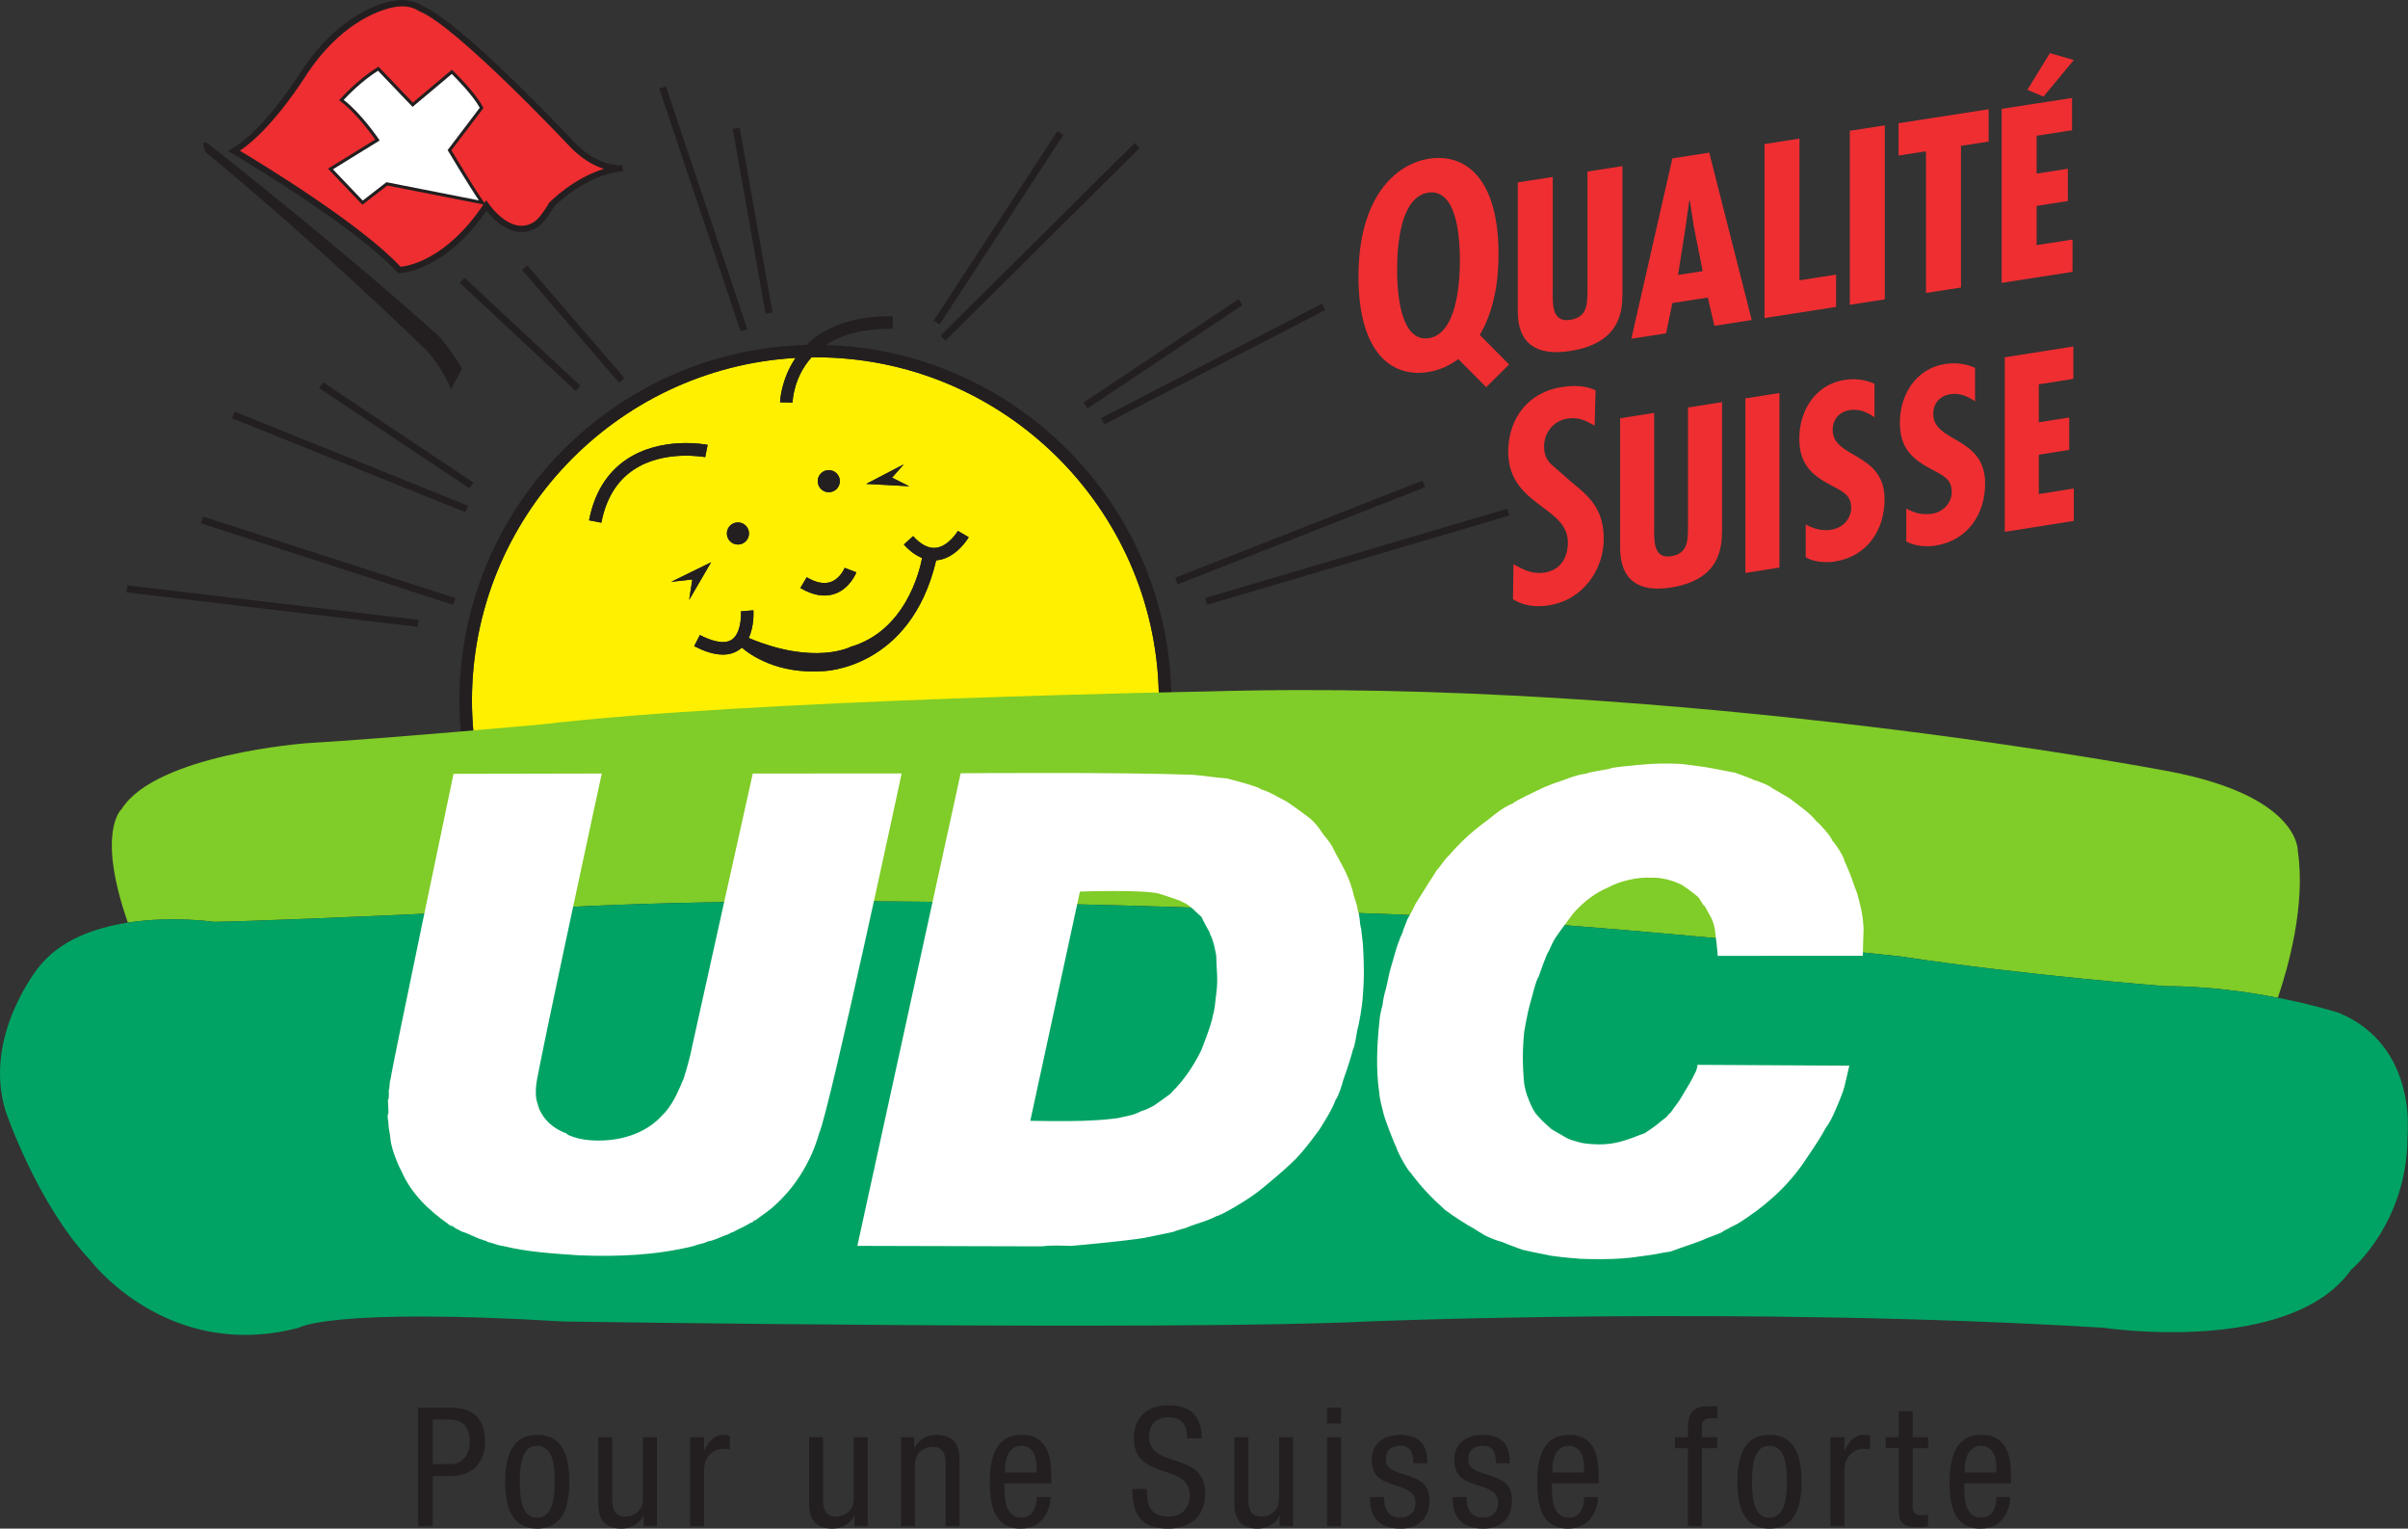 <!-- width="253.64999" height="160.97501" -->
<svg
version="1.1"
width="101.46"
height="64.39"
id="svg2"
xml:space="preserve">
	<rect width="100%" height="100%" fill="#333333" stroke="none"/>
	<g transform="scale(0.4)">
		<defs
		id="defs6">
			<clipPath
			id="clipPath18">
				<path
				d="m 0,0 2029,0 0,1287.76 -2029,0 L 0,0 z"

				id="path20" />
			</clipPath>
		</defs>
		<g
		transform="matrix(1.25,0,0,-1.25,0,160.975)"
		id="g10">
			<g
			transform="scale(0.1,0.1)"
			id="g12">
				<g
				id="g14">
					<g
					clip-path="url(#clipPath18)"
					id="g16">
						<path
						d="m 789.703,815.797 c -0.254,-0.039 -0.519,-0.02 -0.781,-0.039 -21.621,-92.051 -95.293,-93.379 -95.293,-93.379 -38.879,-2.734 -61.797,14.023 -68.508,19.824 -0.809,-0.742 -1.66,-1.445 -2.625,-2.09 -8.984,-5.996 -21.633,-4.883 -37.539,3.321 l 4.824,9.375 c 8.418,-4.317 19.922,-8.516 26.836,-3.926 7.481,4.98 8.106,18.945 7.735,23.906 l 10.527,0.84 c 0.039,-0.723 0.918,-12.969 -3.945,-23.281 55.691,-23.399 85.781,-7.5 85.781,-7.5 46.101,13.418 58.152,63.418 60.32,74.843 -5.242,2.11 -10.398,5.86 -15.379,11.348 l 7.821,7.109 c 6.523,-7.168 12.941,-10.507 19.062,-9.863 10.891,1.133 18.574,14.102 18.664,14.238 l 9.141,-5.293 c -0.43,-0.722 -10.391,-17.695 -26.641,-19.433 z m -224.113,-18.184 33.664,16.504 -18.496,-31.699 2.644,17.187 -17.812,-1.992 z m -58.836,49.825 -10.371,1.992 c 4.433,22.949 15.047,40.195 31.543,51.289 29.461,19.785 66.824,12.597 68.398,12.304 l -2.07,-10.371 c -0.352,0.078 -34.727,6.602 -60.488,-10.742 -14.063,-9.453 -23.145,-24.433 -27.012,-44.472 z m 115.086,0.253 c 5.156,0 9.348,-4.16 9.348,-9.316 0,-5.156 -4.192,-9.336 -9.348,-9.336 -5.156,0 -9.324,4.18 -9.324,9.336 0,5.156 4.168,9.316 9.324,9.316 z M 679.801,801.5 c 7.781,-4.59 14.578,-5.957 20.183,-4.004 8.157,2.793 11.789,11.836 11.809,11.934 l 9.871,-3.809 c -0.215,-0.527 -5.32,-13.594 -18.113,-18.066 -8.703,-3.047 -18.496,-1.407 -29.113,4.863 l 5.363,9.082 z m 18.613,90.254 c 5.156,0 9.324,-4.16 9.324,-9.316 0,-5.157 -4.168,-9.336 -9.324,-9.336 -5.156,0 -9.328,4.179 -9.328,9.336 0,5.156 4.172,9.316 9.328,9.316 z m 63.184,4.863 -9.883,-11.23 14.5,-7.246 -36.289,1.972 31.672,16.504 z m -74.414,90.176 c -1.125,0 -2.227,-0.078 -3.352,-0.078 -15.117,-16.856 -15.906,-36.621 -15.945,-38.067 l -10.559,0.215 c 0,0.371 0.656,19.102 13.086,37.403 -151.836,-8.731 -272.715,-134.981 -272.715,-288.965 0,-8.633 0.461,-17.11 1.184,-25.547 33.269,2.851 57.793,5.078 57.793,5.078 143.183,16.973 417.5,24.57 519.844,26.895 -3.438,156.66 -131.856,283.066 -289.336,283.066"

						id="path22"
						style="fill:#fff000;fill-opacity:1;fill-rule:nonzero;stroke:none" />
						<path
						d="m 695.973,997.145 c 12.449,8.225 30.398,14.025 56.328,13.655 l 0.137,10.54 c -36.583,0.57 -59.063,-10.54 -72.93,-24.176 -161.895,-4.102 -292.363,-136.992 -292.363,-299.863 0,-8.906 0.468,-17.715 1.23,-26.446 1.766,0.157 3.523,0.313 5.254,0.45 1.758,0.136 3.543,0.312 5.254,0.449 -0.723,8.437 -1.184,16.914 -1.184,25.547 0,153.984 120.879,280.234 272.715,288.965 -12.43,-18.301 -13.086,-37.032 -13.086,-37.403 l 10.559,-0.215 c 0.039,1.446 0.828,21.211 15.945,38.067 1.125,0 2.227,0.078 3.352,0.078 157.48,0 285.898,-126.406 289.336,-283.066 1.804,0.039 3.562,0.097 5.273,0.117 1.836,0.039 3.594,0.097 5.273,0.117 -3.488,159.434 -131.914,288.555 -291.093,293.184"

						id="path24"
						style="fill:#231f20;fill-opacity:1;fill-rule:nonzero;stroke:none" />
						<path
						d="m 594.254,902.652 2.07,10.371 c -1.574,0.293 -38.937,7.481 -68.398,-12.304 -16.496,-11.094 -27.11,-28.34 -31.543,-51.289 l 10.371,-1.992 c 3.867,20.039 12.949,35.019 27.012,44.472 25.761,17.344 60.136,10.82 60.488,10.742"

						id="path26"
						style="fill:#231f20;fill-opacity:1;fill-rule:nonzero;stroke:none" />
						<path
						d="m 703.551,787.555 c 12.793,4.472 17.898,17.539 18.113,18.066 l -9.871,3.809 c -0.02,-0.098 -3.652,-9.141 -11.809,-11.934 -5.605,-1.953 -12.402,-0.586 -20.183,4.004 l -5.363,-9.082 c 10.617,-6.27 20.41,-7.91 29.113,-4.863"

						id="path28"
						style="fill:#231f20;fill-opacity:1;fill-rule:nonzero;stroke:none" />
						<path
						d="m 788.539,826.285 c -6.121,-0.644 -12.539,2.695 -19.062,9.863 l -7.821,-7.109 c 4.981,-5.488 10.137,-9.238 15.379,-11.348 -2.168,-11.425 -14.219,-61.425 -60.32,-74.843 0,0 -30.09,-15.899 -85.781,7.5 4.863,10.312 3.984,22.558 3.945,23.281 l -10.527,-0.84 c 0.371,-4.961 -0.254,-18.926 -7.735,-23.906 -6.914,-4.59 -18.418,-0.391 -26.836,3.926 l -4.824,-9.375 c 15.906,-8.204 28.555,-9.317 37.539,-3.321 0.965,0.645 1.816,1.348 2.625,2.09 6.711,-5.801 29.629,-22.558 68.508,-19.824 0,0 73.672,1.328 95.293,93.379 0.262,0.019 0.527,0 0.781,0.039 16.25,1.738 26.211,18.711 26.641,19.433 l -9.141,5.293 c -0.09,-0.136 -7.773,-13.105 -18.664,-14.238"

						id="path30"
						style="fill:#231f20;fill-opacity:1;fill-rule:nonzero;stroke:none" />
						<path
						d="m 751.715,885.387 9.883,11.23 -31.672,-16.504 36.289,-1.972 -14.5,7.246"

						id="path32"
						style="fill:#231f20;fill-opacity:1;fill-rule:nonzero;stroke:none" />
						<path
						d="m 599.254,814.117 -33.664,-16.504 17.812,1.992 -2.644,-17.187 18.496,31.699"

						id="path34"
						style="fill:#231f20;fill-opacity:1;fill-rule:nonzero;stroke:none" />
						<path
						d="m 621.84,829.039 c 5.156,0 9.348,4.18 9.348,9.336 0,5.156 -4.192,9.316 -9.348,9.316 -5.156,0 -9.324,-4.16 -9.324,-9.316 0,-5.156 4.168,-9.336 9.324,-9.336"

						id="path36"
						style="fill:#231f20;fill-opacity:1;fill-rule:nonzero;stroke:none" />
						<path
						d="m 698.414,873.102 c 5.156,0 9.324,4.179 9.324,9.336 0,5.156 -4.168,9.316 -9.324,9.316 -5.156,0 -9.328,-4.16 -9.328,-9.316 0,-5.157 4.172,-9.336 9.328,-9.336"

						id="path38"
						style="fill:#231f20;fill-opacity:1;fill-rule:nonzero;stroke:none" />
						<path
						d="m 180.434,511.145 c 69.961,1.308 312.89,13.203 312.89,13.203 253.477,11.875 619.186,-5.274 619.186,-5.274 145.24,0 488.5,-36.972 488.5,-36.972 104.3,-15.84 223.13,-25.079 223.13,-25.079 35.67,0 69.3,-4.707 95.4,-9.804 8.63,25.41 23.56,78.144 16.83,123.34 0,0 2.63,46.211 -108.27,67.347 0,0 -411.92,79.219 -811.95,67.324 0,0 -381.556,-6.621 -559.798,-27.734 0,0 -130.704,-11.875 -198.036,-15.84 0,0 -126.738,-9.238 -155.8,-55.453 0,0 -21.719,-18.398 5.222,-95.683 37.735,5.839 72.696,0.625 72.696,0.625"

						id="path40"
						style="fill:#80cc28;fill-opacity:1;fill-rule:nonzero;stroke:none" />
						<path
						d="m 1970.7,434.582 c 0,0 -20.28,6.582 -51.16,12.637 -26.1,5.097 -59.73,9.804 -95.4,9.804 0,0 -118.83,9.239 -223.13,25.079 0,0 -343.26,36.972 -488.5,36.972 0,0 -365.709,17.149 -619.186,5.274 0,0 -242.929,-11.895 -312.89,-13.203 0,0 -34.961,5.214 -72.696,-0.625 -27.871,-4.317 -57.246,-14.668 -75.195,-37.657 0,0 -47.527,-58.086 -27.715,-121.465 0,0 26.418,-77.91 71.301,-125.41 0,0 64.687,-85.84 175.574,-56.797 0,0 26.418,17.188 223.137,5.289 0,0 516.23,-7.91 677.28,0 0,0 315.56,13.211 620.53,-5.289 0,0 157.11,-23.75 208.6,48.848 0,0 47.53,39.609 47.53,112.227 0,0 9.24,76.582 -58.08,104.316"

						id="path42"
						style="fill:#00a363;fill-opacity:1;fill-rule:nonzero;stroke:none" />
						<path
						d="m 927.887,935.543 2.722,-5.273 186.111,96.37 -2.71,5.27 -186.123,-96.367"

						id="path44"
						style="fill:#231f20;fill-opacity:1;fill-rule:nonzero;stroke:none" />
						<path
						d="m 913.082,948.59 3.281,-4.942 130.687,87.132 -3.29,4.94 -130.678,-87.13"

						id="path46"
						style="fill:#231f20;fill-opacity:1;fill-rule:nonzero;stroke:none" />
						<path
						d="m 792.516,1005 4.179,-4.22 163.68,162.34 -4.168,4.22 L 792.516,1005"

						id="path48"
						style="fill:#231f20;fill-opacity:1;fill-rule:nonzero;stroke:none" />
						<path
						d="m 786.84,1017.69 4.972,-3.24 104.278,159.73 -4.973,3.24 -104.277,-159.73"

						id="path50"
						style="fill:#231f20;fill-opacity:1;fill-rule:nonzero;stroke:none" />
						<path
						d="m 990.211,801.031 2.156,-5.527 208.563,81.836 -2.18,5.547 -208.539,-81.856"

						id="path52"
						style="fill:#231f20;fill-opacity:1;fill-rule:nonzero;stroke:none" />
						<path
						d="m 1015.52,783.98 1.69,-5.703 254.77,75.235 -1.69,5.703 -254.77,-75.235"

						id="path54"
						style="fill:#231f20;fill-opacity:1;fill-rule:nonzero;stroke:none" />
						<path
						d="m 439.918,1060.35 81.836,-95.041 4.5,3.867 -81.836,95.034 -4.5,-3.86"

						id="path56"
						style="fill:#231f20;fill-opacity:1;fill-rule:nonzero;stroke:none" />
						<path
						d="m 387.34,1049.55 97.676,-91.077 4.05,4.336 -97.683,91.071 -4.043,-4.33"

						id="path58"
						style="fill:#231f20;fill-opacity:1;fill-rule:nonzero;stroke:none" />
						<path
						d="m 268.922,960.816 126.726,-84.492 3.282,4.942 -126.727,84.492 -3.281,-4.942"

						id="path60"
						style="fill:#231f20;fill-opacity:1;fill-rule:nonzero;stroke:none" />
						<path
						d="m 195.543,935.445 196.668,-79.199 2.219,5.508 -196.66,79.199 -2.227,-5.508"

						id="path62"
						style="fill:#231f20;fill-opacity:1;fill-rule:nonzero;stroke:none" />
						<path
						d="m 169.32,846.93 212.52,-68.633 1.828,5.644 -212.52,68.653 -1.828,-5.664"

						id="path64"
						style="fill:#231f20;fill-opacity:1;fill-rule:nonzero;stroke:none" />
						<path
						d="m 106.539,788.727 245.516,-29.043 0.703,5.898 -245.516,29.063 -0.703,-5.918"

						id="path66"
						style="fill:#231f20;fill-opacity:1;fill-rule:nonzero;stroke:none" />
						<path
						d="m 555.512,1213.14 68.625,-204.61 5.652,1.9 -68.652,204.59 -5.625,-1.88"

						id="path68"
						style="fill:#231f20;fill-opacity:1;fill-rule:nonzero;stroke:none" />
						<path
						d="m 617.438,1179.25 27.722,-155.78 5.852,1.04 -27.715,155.76 -5.859,-1.02"

						id="path70"
						style="fill:#231f20;fill-opacity:1;fill-rule:nonzero;stroke:none" />
						<path
						d="m 389.371,977.145 -9.238,-17.149 c 0,0 -7.922,19.121 -21.133,32.988 0,0 -90.41,88.436 -185.461,166.306 0,0 -7.266,15.2 4.621,5.28 0,0 110.899,-87.11 192.059,-160.37 0,0 11.886,-13.852 19.152,-27.055"

						id="path72"
						style="fill:#231f20;fill-opacity:1;fill-rule:nonzero;stroke:none" />
						<path
						d="m 197.301,1160.62 c 0,0 102.304,-60.06 139.258,-100.31 0,0 37.617,0.64 73.269,54.1 0,0 20.461,-29.69 41.574,-15.84 0,0 5.274,2.66 13.203,16.5 0,0 27.071,28.38 60.067,31.04 0,0 -21.121,-3.3 -44.227,21.78 0,0 -94.386,100.31 -126.054,112.85 0,0 -7.93,5.94 -20.469,3.94 0,0 -40.918,-3.28 -77.207,-57.42 0,0 -30.383,-49.49 -59.414,-66.64"

						id="path74"
						style="fill:#ef2e31;fill-opacity:1;fill-rule:nonzero;stroke:none" />
						<path
						d="m 258.961,1225.89 c 34.988,52.19 74.785,56.16 75.184,56.18 11.367,1.79 18.378,-3.25 18.664,-3.44 l 0.273,-0.22 0.332,-0.11 c 30.77,-12.19 124.168,-111.23 125.106,-112.23 11.25,-12.23 22.031,-17.87 30.41,-20.53 -26.016,-7.95 -45.293,-27.65 -46.231,-28.63 -7.625,-13.18 -12.469,-15.98 -12.527,-16 -18.926,-12.4 -37.395,13.89 -38.164,15 l -2.227,3.21 -2.16,-3.24 c -31.726,-47.6 -64.871,-52.37 -70.047,-52.84 -34.101,36.45 -117.558,87.11 -135.449,97.78 28.105,18.84 55.613,63.12 56.836,65.07 z m 74.551,61.43 c -1.524,-0.12 -42.422,-4 -79.004,-58.57 -0.352,-0.59 -30.41,-49.24 -58.547,-65.86 l -3.867,-2.27 3.867,-2.28 c 1.027,-0.59 102.394,-60.34 138.652,-99.83 l 0.801,-0.88 1.191,0.02 c 1.575,0.02 37.95,1.56 73.293,52.5 8.602,-10.9 25.965,-24.92 42.957,-13.79 0.352,0.16 5.957,3.26 14.043,17.41 -0.117,-0.24 26.387,27.18 57.981,29.7 l 0,0 c 0.019,0 0.195,0 0.195,0 l -0.617,5.26 c -0.066,0 -0.117,-0.02 -0.184,-0.02 l 0,0 c -0.214,-0.02 -20.148,-2.66 -41.886,20.95 -3.875,4.13 -94.52,100.22 -126.68,113.34 -0.957,0.73 -9.258,6.35 -22.195,4.32"

						id="path76"
						style="fill:#231f20;fill-opacity:1;fill-rule:nonzero;stroke:none" />
						<path
						d="m 406.52,1117.07 -80.52,15.84 -20.449,-15.84 -27.071,28.38 39.61,24.41 c 0,0 -15.184,22.44 -30.371,33.67 0,0 13.879,15.82 31.027,26.39 l 29.043,-30.35 32.996,27.69 c 0,0 19.141,-18.46 25.078,-30.35 l -27.07,-35.64 c 0,0 20.461,-34.32 27.727,-44.2"

						id="path78"
						style="fill:#ffffff;fill-opacity:1;fill-rule:nonzero;stroke:none" />
						<path
						d="m 318.559,1228.2 c 1.445,-1.52 29.121,-30.45 29.121,-30.45 0,0 31.3,26.29 33.039,27.73 3.621,-3.57 18.183,-18.32 23.554,-28.47 -1.015,-1.35 -27.062,-35.65 -27.062,-35.65 l 0.461,-0.76 c 0.769,-1.31 17.695,-29.63 25.918,-41.62 -5.879,1.15 -77.93,15.33 -77.93,15.33 0,0 -18.262,-14.16 -19.992,-15.49 -1.473,1.57 -23.106,24.26 -25.098,26.35 2.578,1.58 39.375,24.28 39.375,24.28 l -0.769,1.15 c -0.617,0.9 -14.746,21.6 -29.531,33.05 3.183,3.49 14.902,15.72 28.914,24.55 z m -0.516,2.85 c -17.129,-10.55 -31.172,-26.5 -31.309,-26.66 l -0.937,-1.07 1.152,-0.86 c 12.91,-9.55 25.985,-27.58 29.246,-32.21 -2.226,-1.39 -39.793,-24.55 -39.793,-24.55 l 29.012,-30.41 c 0,0 20.012,15.49 20.93,16.19 1.152,-0.21 83.25,-16.37 83.25,-16.37 l -2.02,2.74 c -6.699,9.16 -24.844,39.41 -27.187,43.36 1.043,1.34 27.031,35.56 27.031,35.56 l -0.383,0.73 c -5.965,11.95 -24.551,29.96 -25.332,30.74 l -0.867,0.82 c 0,0 -31.172,-26.19 -32.949,-27.7 -1.621,1.7 -28.926,30.24 -28.926,30.24 l -0.918,-0.55"

						id="path80"
						style="fill:#231f20;fill-opacity:1;fill-rule:nonzero;stroke:none" />
						<path
						d="m 1416.36,644.234 c 7.32,-0.8 12.47,-1.504 18.4,-2.363 11.23,-1.641 27.26,-5.293 27.26,-5 5.94,-2.148 15.68,-5.586 16.96,-6.719 l 0.3,0.274 c 2.83,-1.25 7.86,-2.715 12.38,-5.297 0.58,-1.094 17.36,-9.863 18.44,-11.445 6.98,-5.469 15.23,-10.86 20.48,-17.715 2.99,-2.012 12.75,-13.262 13.45,-16.309 3.36,-3.242 10.14,-14.531 10.03,-16.504 0,0 4.4,-10.039 5.29,-12.422 2.44,-6.777 4.78,-13.652 5.73,-15.761 1.97,-7.754 4.73,-15.762 5.34,-29.707 -0.33,-7.11 -0.61,-22.676 -0.61,-22.676 l -122.35,-0.078 c 0,0 -0.43,8.457 -1.98,18.691 -0.19,6.836 -3.32,13.418 -4.03,14.395 -1.82,3.359 -3.23,5.859 -4.99,9.043 -1.28,-0.391 -3.95,6.679 -6.27,8.144 -2.4,2.031 -11.78,9.199 -13.83,9.981 -7.43,3.515 -16.11,5.761 -24.16,5.605 -12.27,0.723 -26.93,-2.637 -37.83,-8.613 -10.03,-4.219 -18.82,-11.035 -26.76,-19.395 -1.59,-1.289 -16.06,-21.25 -16.79,-22.539 -2.49,-3.906 -4.08,-7.929 -5.71,-11.386 -1.81,-1.876 -8.63,-21.797 -8.63,-21.797 -2.09,-1.934 -6.54,-21.368 -7.39,-23.457 -1.67,-5.704 -4.61,-22.246 -4.61,-22.246 -1.55,-14.688 -1.59,-29.043 0,-44.708 0.89,-4.55 2.25,-9.472 2.94,-10.625 0.97,-2.91 3.8,-9.765 6.08,-13.007 3.75,-5.118 9.39,-10.118 13.99,-14.141 2.51,-1.445 11.72,-6.738 13.38,-7.715 6.42,-2.793 13.4,-4.062 13.4,-4.062 12.74,-1.7 23.2,-1.407 34.93,2.382 7.83,2.403 10.84,4.063 16.73,6.036 1.97,1.328 9.64,6.386 11.73,8.359 3.17,3.027 7.1,4.727 9.05,8.359 l 0.59,0 c 4.43,6.426 6.89,8.438 12.39,18.379 3.41,5.45 5.7,9.395 8.28,14.766 2.56,4.394 2.46,7.754 2.46,7.754 l 127.96,-0.703 c 0,0 -3.38,-15.078 -4.06,-17.481 -0.98,-4.179 -4.49,-12.832 -7.4,-19.394 -2.43,-5.742 -4.72,-10.703 -8.67,-16.035 -3.06,-5.801 -6.59,-11.368 -10,-16.426 -3.13,-4.61 -6.03,-8.965 -9.06,-13.418 -1.42,-2.266 -9.2,-12.324 -11.03,-13.946 -7.67,-9.062 -17.76,-17.871 -27.26,-25.132 -6.81,-4.77 -14.61,-10.86 -22.26,-14.11 -2.14,-1.66 -5.47,-2.461 -7.43,-4.332 -3.96,-1.699 -6.05,-2.66 -12.71,-5.019 -7.51,-3.617 -22.15,-7.949 -29.16,-10.739 -2.64,-1.082 -4.18,-0.839 -8.36,-1.64 -7.17,-1.531 -11.19,-1.981 -19.36,-3.09 -6.23,-0.98 -9.03,-1.211 -15.53,-1.68 -10.36,-0.761 -22.34,-0.699 -34.5,-0.269 -2.2,0.39 -12.46,0.738 -25.11,2.668 -1.06,0.39 -12.02,2.25 -23.67,4.98 -1.28,0.571 -12.59,4.481 -16.75,6.449 -4.88,1.231 -9.5,3.18 -14.16,5.293 -3.44,1.95 -6.65,4.059 -10.41,6.387 -3.21,1.442 -18.86,11.481 -23.73,15.371 -11.41,10.211 -20.07,19.242 -29.18,31.543 -1.52,0.586 -10.28,15.391 -11.99,21.387 -1.82,3.066 -9.49,23.516 -10.45,27.168 -1.4,6.406 -3.37,12.031 -3.91,19.004 -2.91,19.355 -1.78,41.719 0.3,60.683 0.51,6.563 2.59,13.184 2.59,13.184 0,2.266 1.85,10.801 2.68,12.969 1.24,4.57 3.1,15.351 4.57,19.472 1.59,4.453 3.26,12.93 6.89,22.032 0.5,2.382 3.18,6.464 3.05,7.968 1.33,3.145 3.61,9.297 3.61,9.297 3.25,5.684 5.77,10.391 6.72,12.891 1.53,2.246 10.9,17.422 11.72,18.711 1.41,1.914 4.02,6.211 6.43,10.019 3.64,3.789 6.25,8.848 10.32,12.461 6.71,7.774 13.91,15.02 22.51,22.051 3.87,3.203 7.36,5.645 10.95,8.359 6,5 13,10.45 20.41,13.36 1.12,1.816 20.33,10.781 26.83,13.828 9.18,3.91 19.21,6.684 19.48,7.23 4.6,1.563 10.18,3.438 15.65,4.063 4.6,2.07 19.98,3.379 21.22,4.746 9.98,1.504 14.2,1.563 21.29,2.383 l -0.24,0 0,0.586 0.24,0 0,-0.586 c 14.87,1.523 24.67,1.523 36.9,0.976"

						id="path82"
						style="fill:#ffffff;fill-opacity:1;fill-rule:nonzero;stroke:none" />
						<path
						d="m 507.113,636.129 c 0,0 -55.672,-257.133 -55.254,-262.465 -0.574,-5.469 -0.574,-11.328 1.321,-16.172 0.73,-2.949 1.472,-5 3.113,-7.676 4.746,-8.359 12.793,-13.964 21.359,-17.011 0.274,-1.172 0.957,-0.703 1.668,-1.387 10.45,-4.629 23.457,-5.059 34.231,-4.063 16.953,1.68 33.027,8.36 43.789,20.098 9.336,8.789 13.789,20.098 18.828,31.817 2.43,7.617 6.18,21.113 6.98,26.484 0.559,3.086 51.211,230.375 51.211,230.375 l 125.45,0.059 c 0,0 -60.711,-283.696 -69.5,-303.09 -1.672,-5.918 -3.801,-11.836 -6.27,-17.481 -12.394,-27.812 -29.316,-41.695 -33.887,-45.765 -3.789,-3.321 -9.257,-6.672 -13.437,-10.051 -1.973,0.168 -1.973,-2.211 -4.024,-2.09 -4.336,-2.949 -10.343,-5.18 -15.07,-7.973 -2.078,-0.277 -3.476,-2.066 -5.644,-2.347 -5.106,-1.813 -9.883,-4.61 -15.45,-5.43 -3.621,-1.973 -8.25,-2.262 -11.98,-3.922 -31.856,-7.809 -63.332,-9.078 -96.828,-7.809 -21.641,1.52 -43.446,2.79 -63.621,7.809 -4.953,0.563 -9.055,2.621 -13.711,3.652 -0.422,1.09 -2.082,0.68 -3.086,1.368 -6.27,1.812 -11.973,5.429 -18.399,7.261 -2.394,1.532 -5.441,2.5 -7.402,4.442 -1.777,0.168 -2.785,0.859 -3.945,1.988 -16.602,11.578 -31.243,25.922 -39.16,44.18 -1.145,1.738 -8.594,17.578 -9.395,27.519 -0.266,4.649 -1.652,8.242 -1.652,12.735 0,2.617 -1.524,6.152 0,9.043 l -0.438,11.289 0.438,0 c 0.617,2.656 0.148,6.035 0.293,8.379 l 0.324,0 c 0.332,3.359 0.332,6.699 1.347,9.746 0.157,4.921 52.872,256.234 52.872,256.234 l 124.929,0.254"

						id="path84"
						style="fill:#ffffff;fill-opacity:1;fill-rule:nonzero;stroke:none" />
						<path
						d="m 1024.94,450.676 c -0.98,-6.914 -0.98,-12.051 -2.84,-18.321 -1,-7.675 -10.33,-30.429 -9.6,-28.984 -6.27,-12.812 -14.203,-24.98 -25.121,-35.82 -0.43,-1.27 -10.723,-8.086 -14.797,-11.055 -3.602,-2.07 -7.383,-3.769 -11.309,-4.98 -3.328,-1.817 -7.324,-3.204 -9.988,-3.614 -5.5,-1.093 -7.668,-2.09 -14.14,-2.675 -9.211,-1.094 -13.391,-1.094 -24.114,-1.68 -14.246,-0.567 -44.804,0 -44.804,0 l 41.816,193.125 c 0,0 52.629,1.855 66.758,-1.738 5.109,-1.797 18.39,-5.821 19.902,-7.149 6.467,-2.734 10.377,-7.871 15.797,-12.5 1.13,-2.89 6.28,-11.836 7.4,-14.082 l -0.43,-0.254 c 2.4,-2.5 5.82,-18.047 5.47,-19.433 0.11,-9.883 1.72,-18.457 0,-30.84 z m 123.82,36.64 c 0,6.114 -1.12,10.957 -1.66,17.715 -1.55,5.039 -0.93,11.309 -2.91,15.723 -0.46,5.586 -3.09,10.078 -4.06,15.762 -1.15,4.004 -2.52,8.515 -4.76,13.418 -2.67,6.621 -9.86,18.632 -11.74,22.754 -1.37,3.417 -4.73,7.558 -7.35,10.742 -1.32,1.172 -5.54,9.062 -11.77,14.414 -6.66,5.39 -20.35,14.746 -20.35,14.746 -7.39,3.594 -13.5,7.949 -21.78,10.332 -1.35,2.09 -23.7,7.836 -28.74,9.125 -10.22,0.664 -19.09,2.324 -28.92,3.027 -61.462,2.344 -195.173,1.27 -195.173,1.27 l -87.063,-398.153 155.735,-0.41 c 7.793,1.117 16.726,0.547 24.843,0.41 0,0 42.098,3.661 61.27,6.739 8.055,1.679 16.309,3.32 24.356,5.039 4.382,1.992 9.374,2.519 13.692,4.609 7.68,2.891 15.62,4.832 22.91,8.75 2.08,-0.387 28.18,14.363 38.51,23.442 1.68,1.269 24.43,19.804 31.83,28.73 5.84,6.562 10.47,12.891 16.04,20.371 5,7.969 10.68,16.797 14.06,25.801 1.81,1.387 5.61,13.418 6.3,16.484 3.8,10.078 8.13,24.922 8.01,25.215 1.4,2.051 2.8,10.82 3.69,16.27 1.66,6.269 3.99,18.281 4.76,29.55 1.67,19.063 0.27,38.125 0.27,38.125"

						id="path86"
						style="fill:#ffffff;fill-opacity:1;fill-rule:nonzero;stroke:none" />
						<path
						d="m 1308.49,1138.73 0,-94.87 c 0,-11.08 -1.39,-28.01 14.65,-25.54 14.41,2.24 14.41,12.95 14.62,23.86 l 0,101.1 29.46,4.57 0,-106.92 c 0,-15.56 -1.78,-42.262 -44.3,-48.871 -27.49,-4.27 -43.89,5.808 -43.89,33.231 l 0,108.87 29.46,4.57"

						id="path88"
						style="fill:#ef2e31;fill-opacity:1;fill-rule:nonzero;stroke:none" />
						<path
						d="m 1427.32,1097.31 -3.36,21.63 -0.42,-0.06 -3.16,-22.64 -6.3,-40.07 20.74,3.22 -7.5,37.92 z m 13.05,61.9 35.79,-141.02 -31.46,-4.89 -5.53,23.84 -29.86,-4.64 -5.34,-25.51 -29.25,-4.55 34.59,151.94 31.06,4.83"

						id="path90"
						style="fill:#ef2e31;fill-opacity:1;fill-rule:nonzero;stroke:none" />
						<path
						d="m 1516.4,1171.02 0,-119.36 30.84,4.78 0,-27.21 -60.3,-9.37 0,146.58 29.46,4.58"

						id="path92"
						style="fill:#ef2e31;fill-opacity:1;fill-rule:nonzero;stroke:none" />
						<path
						d="m 1588.31,1182.18 0,-146.58 -29.47,-4.57 0,146.58 29.47,4.57"

						id="path94"
						style="fill:#ef2e31;fill-opacity:1;fill-rule:nonzero;stroke:none" />
						<path
						d="m 1675.83,1195.78 0,-27.22 -23.33,-3.62 0,-119.37 -29.46,-4.58 0,119.37 -23.13,-3.59 0,27.21 75.92,11.8"

						id="path96"
						style="fill:#ef2e31;fill-opacity:1;fill-rule:nonzero;stroke:none" />
						<path
						d="m 1747.57,1237.23 -25.49,-30.78 -13.65,5.66 18.99,30.93 20.15,-5.81"

						id="path98"
						style="fill:#ef2e31;fill-opacity:1;fill-rule:nonzero;stroke:none" />
						<path
						d="m 1191.01,1006.49 c -11.91,10.2 -13.69,38.12 -13.69,53.84 0,22.78 3.38,61.56 26.13,65.16 5.06,0.81 9.54,-0.4 13.31,-3.62 11.14,-9.51 13.48,-34.51 13.48,-53.81 0,-18.35 -2.55,-61.42 -26.13,-65.15 -4.97,-0.8 -9.38,0.41 -13.1,3.58 z m 80.69,-25.74 -24.72,24.92 c 9.51,15.85 15.82,38.13 15.82,68.21 0,33.61 -7.92,58.12 -22.9,70.92 -9.66,8.23 -22.05,11.44 -35.81,9.26 -28.69,-4.55 -59.33,-33.09 -59.33,-99.54 0,-33.61 7.93,-58.125 22.9,-70.93 9.66,-8.231 22.03,-11.434 35.79,-9.258 8.61,1.367 17.37,4.902 25.45,10.949 l 23.49,-23.672 19.31,19.141"

						id="path100"
						style="fill:#ef2e31;fill-opacity:1;fill-rule:nonzero;stroke:none" />
						<path
						d="m 1746.1,1205.28 0,-27.21 -29.86,-4.64 0,-31.87 26.31,4.07 0,-27.2 -26.31,-4.09 0,-33.06 30.25,4.7 0,-27.2 -59.72,-9.29 0,146.58 59.33,9.21"

						id="path102"
						style="fill:#ef2e31;fill-opacity:1;fill-rule:nonzero;stroke:none" />
						<path
						d="m 1342.68,959.82 c -7.45,2.969 -16.15,3.535 -27.33,1.758 -26.56,-4.219 -43.97,-25.195 -44.39,-53.437 -0.38,-25.664 15.17,-37.266 28.88,-47.52 11.6,-8.633 21.6,-16.133 21.4,-30.586 -0.07,-5.039 -1.69,-21.738 -19.41,-24.57 -8.51,-1.348 -15.05,0.937 -22.25,4.765 l -4.19,2.227 -0.42,-29.473 1.43,-0.859 c 7.52,-4.531 17.72,-6.055 28.68,-4.316 29.98,4.746 46.01,31.093 46.36,54.668 0.38,25.136 -10.73,35.996 -26.48,48.593 0.09,-0.078 -18.19,15.918 -18.19,15.918 -4.1,4.414 -5.67,8.672 -5.57,15.391 0.13,9.805 6.93,20.762 19.63,22.773 7.57,1.211 12.99,-0.605 18.85,-3.691 l 4.12,-2.188 0.78,29.786 -1.9,0.761"

						id="path104"
						style="fill:#ef2e31;fill-opacity:1;fill-rule:nonzero;stroke:none" />
						<path
						d="m 1393.97,939.977 0,-95.157 c 0,-11.113 -1.35,-28.105 14.25,-25.625 14.06,2.227 14.06,12.95 14.26,23.887 l 0,101.406 28.69,4.551 0,-107.258 c 0,-15.593 -1.73,-42.39 -43.15,-48.953 -26.76,-4.238 -42.75,5.91 -42.75,33.41 l 0,109.2 28.7,4.539"

						id="path106"
						style="fill:#ef2e31;fill-opacity:1;fill-rule:nonzero;stroke:none" />
						<path
						d="m 1499.51,956.695 0,-147.031 -28.7,-4.551 0,147.032 28.7,4.55"

						id="path108"
						style="fill:#ef2e31;fill-opacity:1;fill-rule:nonzero;stroke:none" />
						<path
						d="m 1579.62,936.227 c -5.77,4.16 -12.9,7.324 -20.79,6.074 -8.86,-1.406 -14.45,-7.742 -14.45,-16.719 0,-24.18 43.73,-18.621 43.73,-58.398 0,-26.133 -14.84,-48.184 -41.8,-52.45 -8.09,-1.281 -18.1,-0.324 -24.65,3.504 l 0,27.696 c 6.74,-3.614 13.29,-5.696 21.76,-4.356 9.25,1.465 16.57,8.867 16.57,18.613 0,11.309 -8.86,14.2 -16.96,18.77 -16.56,8.691 -26.77,17.988 -26.77,39.434 0,23.214 13.3,45.39 37.95,49.296 9.24,1.465 17.52,0.254 25.41,-3.183 l 0,-28.281"

						id="path110"
						style="fill:#ef2e31;fill-opacity:1;fill-rule:nonzero;stroke:none" />
						<path
						d="m 1664.37,949.656 c -5.77,4.149 -12.9,7.313 -20.79,6.063 -8.87,-1.399 -14.45,-7.735 -14.45,-16.719 0,-24.18 43.72,-18.613 43.72,-58.398 0,-26.133 -14.84,-48.172 -41.79,-52.442 -8.1,-1.289 -18.11,-0.332 -24.66,3.496 l 0,27.696 c 6.75,-3.614 13.29,-5.684 21.76,-4.356 9.26,1.465 16.57,8.867 16.57,18.613 0,11.309 -8.86,14.2 -16.95,18.77 -16.56,8.691 -26.77,17.988 -26.77,39.433 0,23.223 13.29,45.403 37.95,49.297 9.24,1.465 17.52,0.254 25.41,-3.171 l 0,-28.282"

						id="path112"
						style="fill:#ef2e31;fill-opacity:1;fill-rule:nonzero;stroke:none" />
						<path
						d="m 1747.18,995.926 0,-27.309 -29.08,-4.597 0,-31.993 25.62,4.063 0,-27.305 -25.62,-4.043 0,-33.164 29.47,4.668 0,-27.285 -58.17,-9.219 0,147.031 57.78,9.153"

						id="path114"
						style="fill:#ef2e31;fill-opacity:1;fill-rule:nonzero;stroke:none" />
						<path
						d="m 364.684,54.328 14.695,0 c 8.957,0 16.516,6.152 16.516,19.453 0,10.938 -5.176,18.07 -17.356,18.07 l -13.855,0 0,-37.523 z m -12.325,47.602 25.477,0 c 8.684,0 30.937,0 30.937,-28.7 0,-18.629 -11.894,-28.98 -28.835,-28.98 l -15.254,0 0,-42.289 -12.325,0 0,99.969"

						id="path116"
						style="fill:#231f20;fill-opacity:1;fill-rule:nonzero;stroke:none" />
						<path
						d="m 467.465,39.48 c 0,16.25 -2.383,30.258 -14.981,30.258 -11.902,0 -14.422,-14.008 -14.422,-30.258 0,-16.23 2.383,-30.23 14.422,-30.23 12.461,0 14.981,14 14.981,30.23 z m -14.695,39.5 c 21.699,0 27.011,-18.34 27.011,-39.5 0,-21.129 -5.461,-39.469 -27.011,-39.469 -21.7,0 -27.024,18.34 -27.024,39.469 0,21.16 5.461,39.5 27.024,39.5"

						id="path118"
						style="fill:#231f20;fill-opacity:1;fill-rule:nonzero;stroke:none" />
						<path
						d="m 553.559,1.961 -11.2,0 0,8.828 -0.273,0 C 539,3.941 531.156,0.012 523.883,0.012 c -19.746,0 -19.746,14.977 -19.746,23.789 l 0,53.199 11.765,0 0,-51.789 c 0,-5.75 0.422,-15.121 11.055,-15.121 6.301,0 14.844,4.199 14.844,15.121 l 0,51.789 11.758,0 0,-75.039"

						id="path120"
						style="fill:#231f20;fill-opacity:1;fill-rule:nonzero;stroke:none" />
						<path
						d="m 581.559,77 11.765,0 0,-11.191 0.274,0 c 3.359,7.133 7.843,13.172 16.242,13.172 2.383,0 4.062,-0.301 5.183,-0.84 l 0,-11.492 c -1.121,0.141 -2.519,0.57 -6.296,0.57 -5.879,0 -15.403,-5.328 -15.403,-17.789 l 0,-47.469 -11.765,0 0,75.039"

						id="path122"
						style="fill:#231f20;fill-opacity:1;fill-rule:nonzero;stroke:none" />
						<path
						d="m 731.215,1.961 -11.199,0 0,8.828 -0.274,0 C 716.656,3.941 708.812,0.012 701.539,0.012 c -19.746,0 -19.746,14.977 -19.746,23.789 l 0,53.199 11.766,0 0,-51.789 c 0,-5.75 0.421,-15.121 11.054,-15.121 6.301,0 14.844,4.199 14.844,15.121 l 0,51.789 11.758,0 0,-75.039"

						id="path124"
						style="fill:#231f20;fill-opacity:1;fill-rule:nonzero;stroke:none" />
						<path
						d="m 759.215,77 11.199,0 0,-8.809 0.285,0 c 3.074,6.859 10.918,10.789 18.203,10.789 19.735,0 19.735,-14.98 19.735,-23.809 l 0,-53.211 -11.758,0 0,51.801 c 0,5.738 -0.418,15.137 -11.063,15.137 -6.3,0 -14.836,-4.219 -14.836,-15.137 l 0,-51.801 -11.765,0 0,75.039"

						id="path126"
						style="fill:#231f20;fill-opacity:1;fill-rule:nonzero;stroke:none" />
						<path
						d="m 873.59,47.34 0,4.059 c 0,8.402 -2.656,18.34 -13.02,18.34 -12.324,0 -13.718,-15.137 -13.718,-19.609 l 0,-2.789 26.738,0 z m -27.16,-9.238 c 0,-11.492 0,-28.852 14.425,-28.852 11.192,0 12.735,11.762 12.735,17.359 l 11.758,0 c 0,-7.988 -4.758,-26.598 -25.196,-26.598 -18.34,0 -26.047,12.738 -26.047,38.5 0,18.77 3.645,40.469 26.75,40.469 22.957,0 25.059,-20.02 25.059,-36.141 l 0,-4.738 -39.484,0"

						id="path128"
						style="fill:#231f20;fill-opacity:1;fill-rule:nonzero;stroke:none" />
						<path
						d="m 1000.42,76.031 c 0,10.5 -3.775,17.77 -15.533,17.77 -10.36,0 -16.524,-5.59 -16.524,-16.23 0,-28.141 47.187,-11.351 47.187,-47.871 0,-23.109 -16.941,-29.687 -31.081,-29.687 -23.379,0 -30.246,12.027 -30.246,33.316 l 12.324,0 c 0,-11.207 0.703,-23.238 18.762,-23.238 9.804,0 17.361,6.988 17.361,17.641 0,28.281 -47.186,11.891 -47.186,48.57 0,9.258 3.926,27.597 29.266,27.597 19.03,0 27.72,-9.527 28,-27.867 l -12.33,0"

						id="path130"
						style="fill:#231f20;fill-opacity:1;fill-rule:nonzero;stroke:none" />
						<path
						d="m 1089.61,1.961 -11.2,0 0,8.828 -0.27,0 c -3.09,-6.848 -10.93,-10.777 -18.2,-10.777 -19.75,0 -19.75,14.977 -19.75,23.789 l 0,53.199 11.77,0 0,-51.789 c 0,-5.75 0.42,-15.121 11.05,-15.121 6.3,0 14.85,4.199 14.85,15.121 l 0,51.789 11.75,0 0,-75.039"

						id="path132"
						style="fill:#231f20;fill-opacity:1;fill-rule:nonzero;stroke:none" />
						<path
						d="m 1118.31,77 11.75,0 0,-75.039 -11.75,0 0,75.039 z m 0,24.93 11.75,0 0,-13.442 -11.75,0 0,13.442"

						id="path134"
						style="fill:#231f20;fill-opacity:1;fill-rule:nonzero;stroke:none" />
						<path
						d="m 1190.97,55.031 c 0,9.508 -2.52,14.707 -11.06,14.707 -3.78,0 -12.18,-1 -12.18,-11.488 0,-8.82 9.24,-10.5 18.48,-13.59 9.1,-3.07 18.34,-6.289 18.34,-21.129 0,-15.82 -10.22,-23.519 -24.22,-23.519 -25.48,0 -25.76,18.91 -25.76,26.598 l 11.76,0 c 0,-9.098 2.52,-17.359 14,-17.359 3.78,0 12.46,1.82 12.46,12.461 0,10.078 -9.24,12.188 -18.34,15.25 -9.1,3.09 -18.48,5.75 -18.48,21.289 0,14.012 10.92,20.73 23.94,20.73 21.84,0 22.68,-15.141 22.82,-23.949 l -11.76,0"

						id="path136"
						style="fill:#231f20;fill-opacity:1;fill-rule:nonzero;stroke:none" />
						<path
						d="m 1260.55,55.031 c 0,9.508 -2.52,14.707 -11.06,14.707 -3.78,0 -12.18,-1 -12.18,-11.488 0,-8.82 9.24,-10.5 18.48,-13.59 9.1,-3.07 18.34,-6.289 18.34,-21.129 0,-15.82 -10.22,-23.519 -24.22,-23.519 -25.48,0 -25.76,18.91 -25.76,26.598 l 11.76,0 c 0,-9.098 2.52,-17.359 14,-17.359 3.78,0 12.46,1.82 12.46,12.461 0,10.078 -9.24,12.188 -18.34,15.25 -9.1,3.09 -18.48,5.75 -18.48,21.289 0,14.012 10.92,20.73 23.94,20.73 21.84,0 22.68,-15.141 22.82,-23.949 l -11.76,0"

						id="path138"
						style="fill:#231f20;fill-opacity:1;fill-rule:nonzero;stroke:none" />
						<path
						d="m 1334.89,47.34 0,4.059 c 0,8.402 -2.66,18.34 -13.02,18.34 -12.32,0 -13.72,-15.137 -13.72,-19.609 l 0,-2.789 26.74,0 z m -27.16,-9.238 c 0,-11.492 0,-28.852 14.42,-28.852 11.19,0 12.74,11.762 12.74,17.359 l 11.76,0 c 0,-7.988 -4.76,-26.598 -25.2,-26.598 -18.34,0 -26.04,12.738 -26.04,38.5 0,18.77 3.64,40.469 26.74,40.469 22.96,0 25.06,-20.02 25.06,-36.141 l 0,-4.738 -39.48,0"

						id="path140"
						style="fill:#231f20;fill-opacity:1;fill-rule:nonzero;stroke:none" />
						<path
						d="m 1422.39,67.762 -10.92,0 0,9.238 10.92,0 0,8.828 c 0,11.332 4.9,17.231 16.24,17.231 l 8.53,0 0,-10.098 -5.46,0 c -5.03,0 -7.55,-1.949 -7.55,-7.133 l 0,-8.828 12.88,0 0,-9.238 -12.88,0 0,-65.801 -11.76,0 0,65.801"

						id="path142"
						style="fill:#231f20;fill-opacity:1;fill-rule:nonzero;stroke:none" />
						<path
						d="m 1505.83,39.48 c 0,16.25 -2.39,30.258 -14.99,30.258 -11.9,0 -14.42,-14.008 -14.42,-30.258 0,-16.23 2.38,-30.23 14.42,-30.23 12.47,0 14.99,14 14.99,30.23 z m -14.7,39.5 c 21.7,0 27.01,-18.34 27.01,-39.5 0,-21.129 -5.46,-39.469 -27.01,-39.469 -21.7,0 -27.02,18.34 -27.02,39.469 0,21.16 5.46,39.5 27.02,39.5"

						id="path144"
						style="fill:#231f20;fill-opacity:1;fill-rule:nonzero;stroke:none" />
						<path
						d="m 1542.5,77 11.76,0 0,-11.191 0.28,0 c 3.36,7.133 7.84,13.172 16.24,13.172 2.38,0 4.06,-0.301 5.18,-0.84 l 0,-11.492 c -1.12,0.141 -2.52,0.57 -6.3,0.57 -5.88,0 -15.4,-5.328 -15.4,-17.789 l 0,-47.469 -11.76,0 0,75.039"

						id="path146"
						style="fill:#231f20;fill-opacity:1;fill-rule:nonzero;stroke:none" />
						<path
						d="m 1600.04,98.84 11.76,0 0,-21.84 13.02,0 0,-9.238 -13.02,0 0,-48.16 c 0,-6.012 1.54,-8.402 7.71,-8.402 2.52,0 3.91,0.301 5.17,0.43 l 0,-9.668 c -1.54,-0.27 -4.62,-0.84 -9.52,-0.84 -12.18,0 -15.12,5.039 -15.12,14.848 l 0,51.793 -10.91,0 0,9.238 10.91,0 0,21.84"

						id="path148"
						style="fill:#231f20;fill-opacity:1;fill-rule:nonzero;stroke:none" />
						<path
						d="m 1682.36,47.34 0,4.059 c 0,8.402 -2.66,18.34 -13.02,18.34 -12.32,0 -13.72,-15.137 -13.72,-19.609 l 0,-2.789 26.74,0 z m -27.16,-9.238 c 0,-11.492 0,-28.852 14.42,-28.852 11.2,0 12.74,11.762 12.74,17.359 l 11.76,0 c 0,-7.988 -4.76,-26.598 -25.2,-26.598 -18.34,0 -26.04,12.738 -26.04,38.5 0,18.77 3.64,40.469 26.74,40.469 22.96,0 25.06,-20.02 25.06,-36.141 l 0,-4.738 -39.48,0"

						id="path150"
						style="fill:#231f20;fill-opacity:1;fill-rule:nonzero;stroke:none" />
					</g>
				</g>
			</g>
		</g>
	</g>
</svg> 